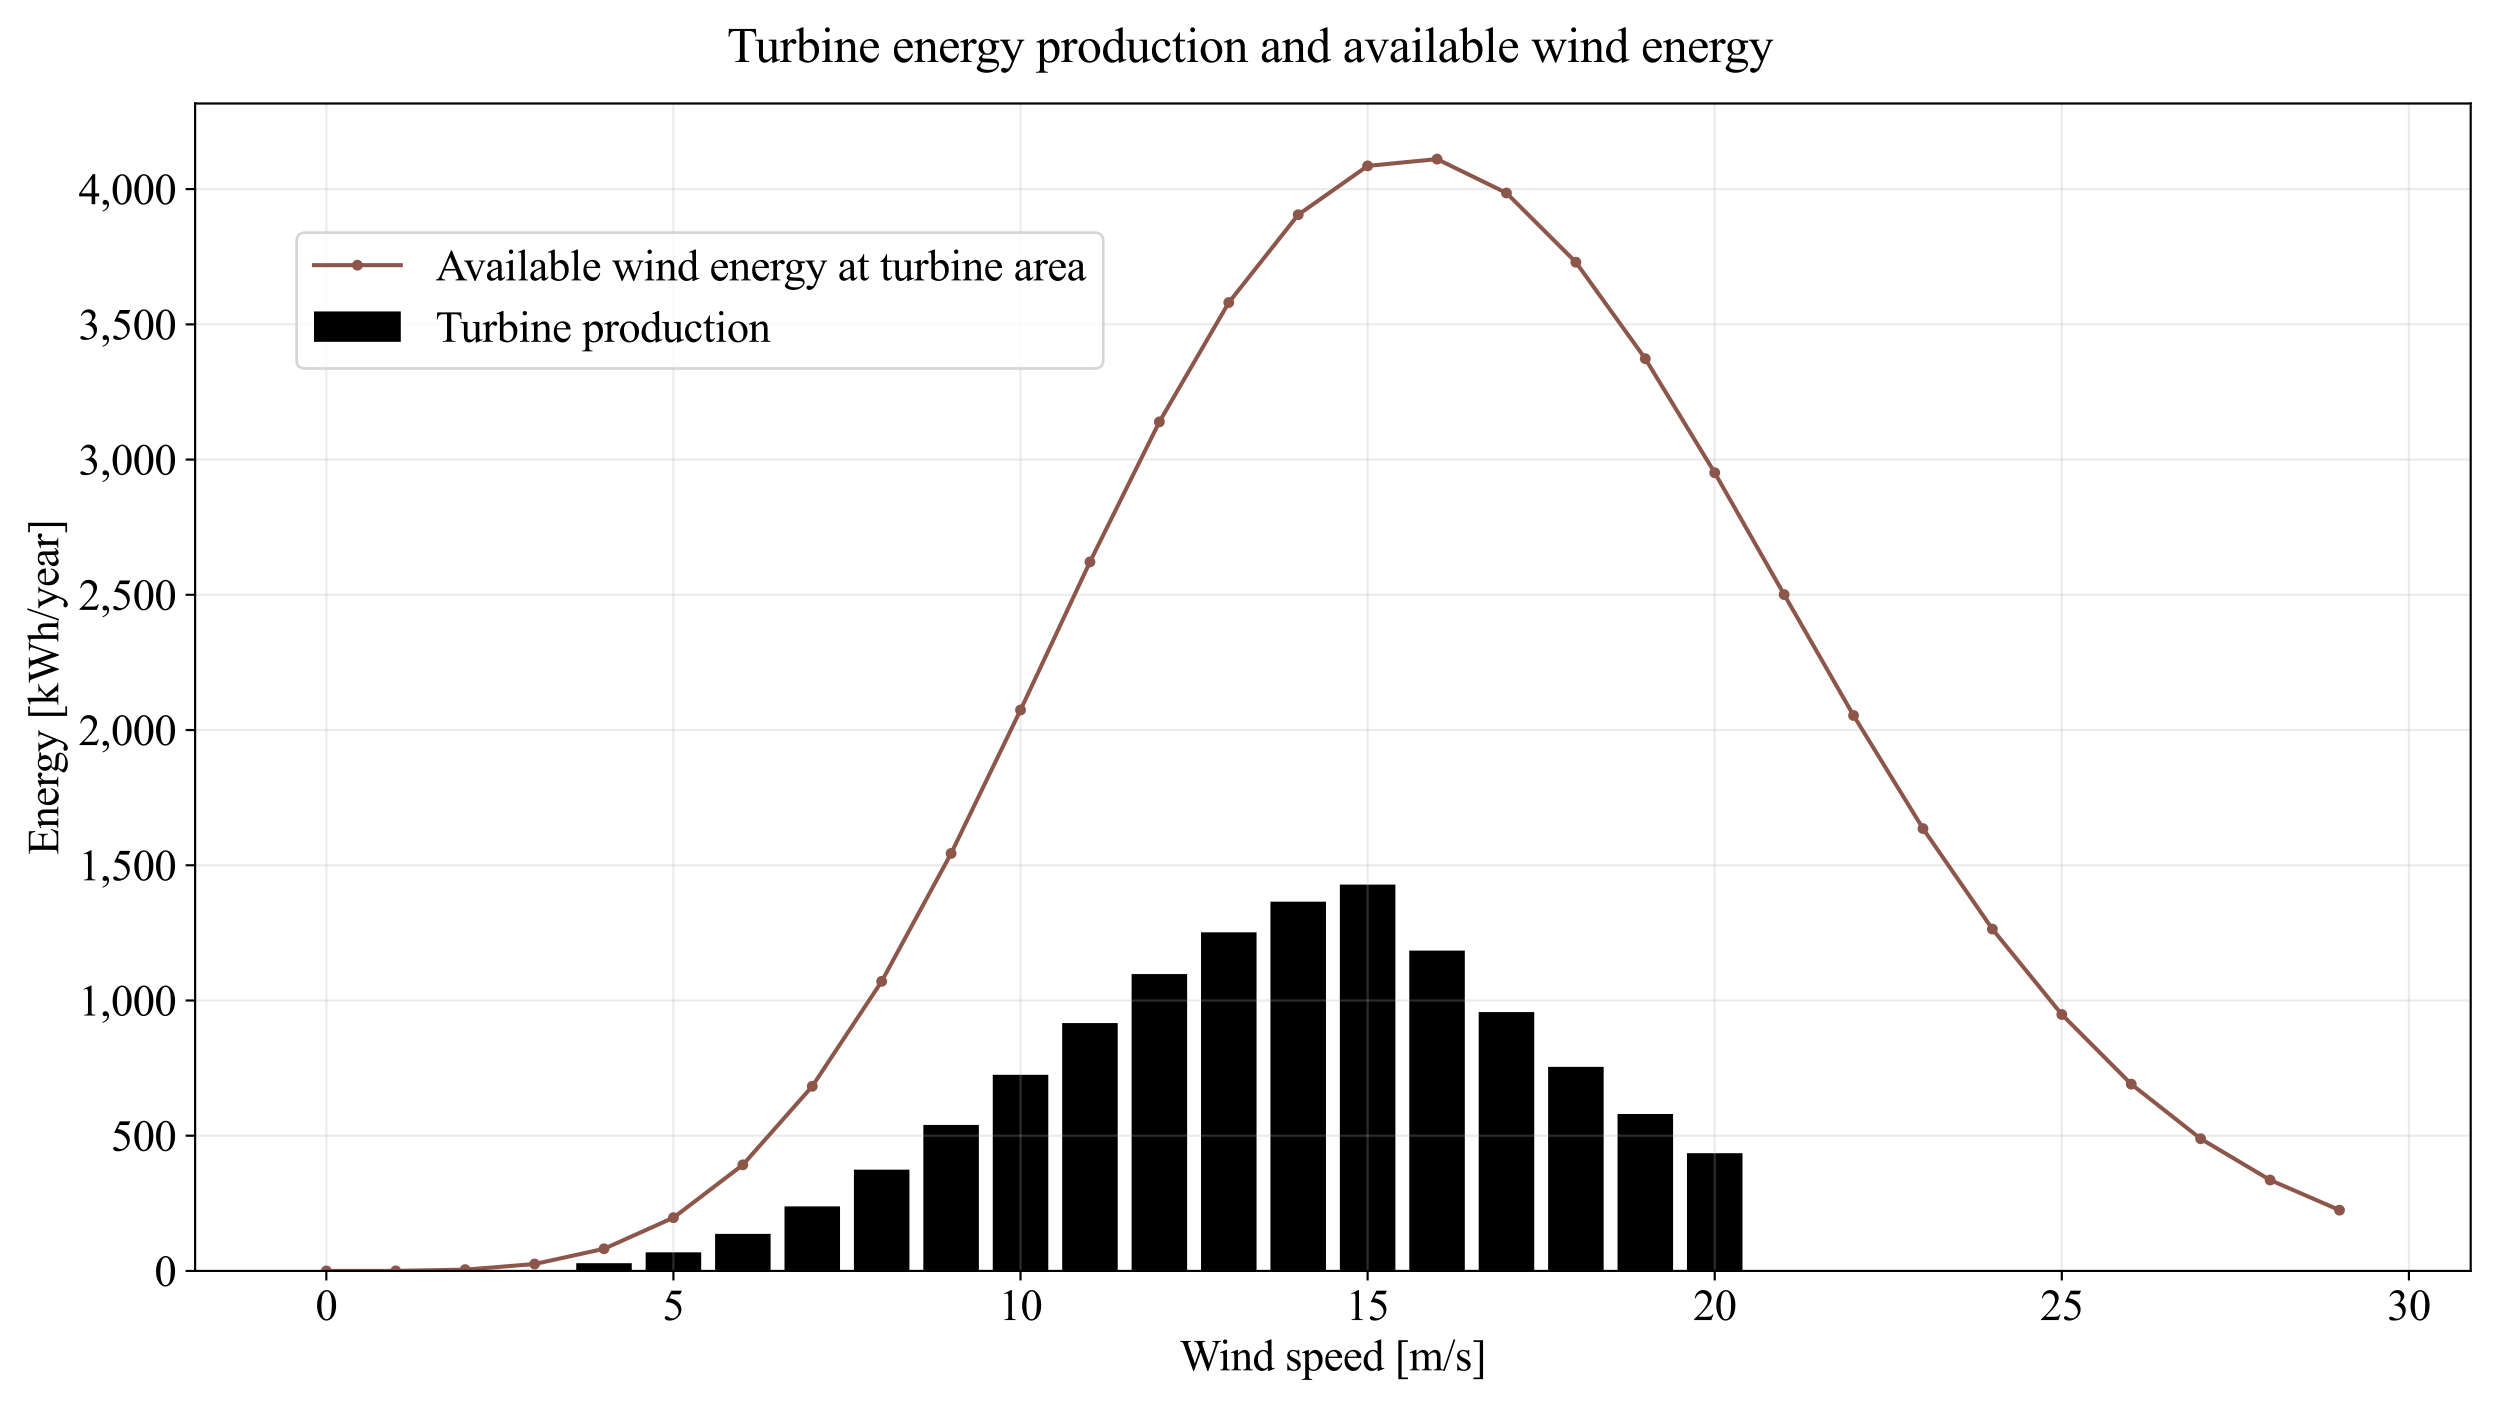 <?xml version="1.0" encoding="utf-8" standalone="no"?>
<!DOCTYPE svg PUBLIC "-//W3C//DTD SVG 1.1//EN"
  "http://www.w3.org/Graphics/SVG/1.1/DTD/svg11.dtd">
<svg xmlns:xlink="http://www.w3.org/1999/xlink" width="921.6pt" height="518.4pt" viewBox="0 0 921.6 518.4" xmlns="http://www.w3.org/2000/svg" version="1.1">
 <defs>
  <style type="text/css">*{stroke-linejoin: round; stroke-linecap: butt}</style>
 </defs>
 <g id="figure_1">
  <g id="patch_1">
   <path d="M 0 518.4 
L 921.6 518.4 
L 921.6 0 
L 0 0 
z
" style="fill: #ffffff"/>
  </g>
  <g id="axes_1">
   <g id="patch_2">
    <path d="M 71.93 468.52 
L 910.8 468.52 
L 910.8 38.16 
L 71.93 38.16 
z
" style="fill: #ffffff"/>
   </g>
   <g id="patch_3">
    <path d="M 110.06 468.52 
L 130.533 468.52 
L 130.533 468.52 
L 110.06 468.52 
z
" clip-path="url(#p9e2f361362)"/>
   </g>
   <g id="patch_4">
    <path d="M 135.651 468.52 
L 156.124 468.52 
L 156.124 468.52 
L 135.651 468.52 
z
" clip-path="url(#p9e2f361362)"/>
   </g>
   <g id="patch_5">
    <path d="M 161.242 468.52 
L 181.715 468.52 
L 181.715 468.52 
L 161.242 468.52 
z
" clip-path="url(#p9e2f361362)"/>
   </g>
   <g id="patch_6">
    <path d="M 186.833 468.52 
L 207.306 468.52 
L 207.306 468.52 
L 186.833 468.52 
z
" clip-path="url(#p9e2f361362)"/>
   </g>
   <g id="patch_7">
    <path d="M 212.424 468.52 
L 232.897 468.52 
L 232.897 465.664 
L 212.424 465.664 
z
" clip-path="url(#p9e2f361362)"/>
   </g>
   <g id="patch_8">
    <path d="M 238.015 468.52 
L 258.488 468.52 
L 258.488 461.655 
L 238.015 461.655 
z
" clip-path="url(#p9e2f361362)"/>
   </g>
   <g id="patch_9">
    <path d="M 263.606 468.52 
L 284.079 468.52 
L 284.079 454.843 
L 263.606 454.843 
z
" clip-path="url(#p9e2f361362)"/>
   </g>
   <g id="patch_10">
    <path d="M 289.197 468.52 
L 309.67 468.52 
L 309.67 444.719 
L 289.197 444.719 
z
" clip-path="url(#p9e2f361362)"/>
   </g>
   <g id="patch_11">
    <path d="M 314.788 468.52 
L 335.26 468.52 
L 335.26 431.194 
L 314.788 431.194 
z
" clip-path="url(#p9e2f361362)"/>
   </g>
   <g id="patch_12">
    <path d="M 340.379 468.52 
L 360.851 468.52 
L 360.851 414.707 
L 340.379 414.707 
z
" clip-path="url(#p9e2f361362)"/>
   </g>
   <g id="patch_13">
    <path d="M 365.97 468.52 
L 386.442 468.52 
L 386.442 396.223 
L 365.97 396.223 
z
" clip-path="url(#p9e2f361362)"/>
   </g>
   <g id="patch_14">
    <path d="M 391.56 468.52 
L 412.033 468.52 
L 412.033 377.137 
L 391.56 377.137 
z
" clip-path="url(#p9e2f361362)"/>
   </g>
   <g id="patch_15">
    <path d="M 417.151 468.52 
L 437.624 468.52 
L 437.624 359.085 
L 417.151 359.085 
z
" clip-path="url(#p9e2f361362)"/>
   </g>
   <g id="patch_16">
    <path d="M 442.742 468.52 
L 463.215 468.52 
L 463.215 343.704 
L 442.742 343.704 
z
" clip-path="url(#p9e2f361362)"/>
   </g>
   <g id="patch_17">
    <path d="M 468.333 468.52 
L 488.806 468.52 
L 488.806 332.388 
L 468.333 332.388 
z
" clip-path="url(#p9e2f361362)"/>
   </g>
   <g id="patch_18">
    <path d="M 493.924 468.52 
L 514.397 468.52 
L 514.397 326.092 
L 493.924 326.092 
z
" clip-path="url(#p9e2f361362)"/>
   </g>
   <g id="patch_19">
    <path d="M 519.515 468.52 
L 539.988 468.52 
L 539.988 350.442 
L 519.515 350.442 
z
" clip-path="url(#p9e2f361362)"/>
   </g>
   <g id="patch_20">
    <path d="M 545.106 468.52 
L 565.579 468.52 
L 565.579 373.078 
L 545.106 373.078 
z
" clip-path="url(#p9e2f361362)"/>
   </g>
   <g id="patch_21">
    <path d="M 570.697 468.52 
L 591.17 468.52 
L 591.17 393.283 
L 570.697 393.283 
z
" clip-path="url(#p9e2f361362)"/>
   </g>
   <g id="patch_22">
    <path d="M 596.288 468.52 
L 616.76 468.52 
L 616.76 410.666 
L 596.288 410.666 
z
" clip-path="url(#p9e2f361362)"/>
   </g>
   <g id="patch_23">
    <path d="M 621.879 468.52 
L 642.351 468.52 
L 642.351 425.118 
L 621.879 425.118 
z
" clip-path="url(#p9e2f361362)"/>
   </g>
   <g id="patch_24">
    <path d="M 647.47 468.52 
L 667.942 468.52 
L 667.942 468.52 
L 647.47 468.52 
z
" clip-path="url(#p9e2f361362)"/>
   </g>
   <g id="patch_25">
    <path d="M 673.06 468.52 
L 693.533 468.52 
L 693.533 468.52 
L 673.06 468.52 
z
" clip-path="url(#p9e2f361362)"/>
   </g>
   <g id="patch_26">
    <path d="M 698.651 468.52 
L 719.124 468.52 
L 719.124 468.52 
L 698.651 468.52 
z
" clip-path="url(#p9e2f361362)"/>
   </g>
   <g id="patch_27">
    <path d="M 724.242 468.52 
L 744.715 468.52 
L 744.715 468.52 
L 724.242 468.52 
z
" clip-path="url(#p9e2f361362)"/>
   </g>
   <g id="patch_28">
    <path d="M 749.833 468.52 
L 770.306 468.52 
L 770.306 468.52 
L 749.833 468.52 
z
" clip-path="url(#p9e2f361362)"/>
   </g>
   <g id="patch_29">
    <path d="M 775.424 468.52 
L 795.897 468.52 
L 795.897 468.52 
L 775.424 468.52 
z
" clip-path="url(#p9e2f361362)"/>
   </g>
   <g id="patch_30">
    <path d="M 801.015 468.52 
L 821.488 468.52 
L 821.488 468.52 
L 801.015 468.52 
z
" clip-path="url(#p9e2f361362)"/>
   </g>
   <g id="patch_31">
    <path d="M 826.606 468.52 
L 847.079 468.52 
L 847.079 468.52 
L 826.606 468.52 
z
" clip-path="url(#p9e2f361362)"/>
   </g>
   <g id="patch_32">
    <path d="M 852.197 468.52 
L 872.67 468.52 
L 872.67 468.52 
L 852.197 468.52 
z
" clip-path="url(#p9e2f361362)"/>
   </g>
   <g id="matplotlib.axis_1">
    <g id="xtick_1">
     <g id="line2d_1">
      <path d="M 120.297 468.52 
L 120.297 38.16 
" clip-path="url(#p9e2f361362)" style="fill: none; stroke: #b0b0b0; stroke-opacity: 0.25; stroke-width: 0.8; stroke-linecap: square"/>
     </g>
     <g id="line2d_2">
      <defs>
       <path id="m4273953526" d="M 0 0 
L 0 3.5 
" style="stroke: #000000; stroke-width: 0.8"/>
      </defs>
      <g>
       <use xlink:href="#m4273953526" x="120.297" y="468.52" style="stroke: #000000; stroke-width: 0.8"/>
      </g>
     </g>
     <g id="text_1">
      <!-- 0 -->
      <g transform="translate(116.297 486.63) scale(0.16 -0.16)">
       <defs>
        <path id="TimesNewRomanPSMT-30" d="M 231 2094 
Q 231 2819 450 3342 
Q 669 3866 1031 4122 
Q 1313 4325 1613 4325 
Q 2100 4325 2488 3828 
Q 2972 3213 2972 2159 
Q 2972 1422 2759 906 
Q 2547 391 2217 158 
Q 1888 -75 1581 -75 
Q 975 -75 572 641 
Q 231 1244 231 2094 
z
M 844 2016 
Q 844 1141 1059 588 
Q 1238 122 1591 122 
Q 1759 122 1940 273 
Q 2122 425 2216 781 
Q 2359 1319 2359 2297 
Q 2359 3022 2209 3506 
Q 2097 3866 1919 4016 
Q 1791 4119 1609 4119 
Q 1397 4119 1231 3928 
Q 1006 3669 925 3112 
Q 844 2556 844 2016 
z
" transform="scale(0.016)"/>
       </defs>
       <use xlink:href="#TimesNewRomanPSMT-30"/>
      </g>
     </g>
    </g>
    <g id="xtick_2">
     <g id="line2d_3">
      <path d="M 248.251 468.52 
L 248.251 38.16 
" clip-path="url(#p9e2f361362)" style="fill: none; stroke: #b0b0b0; stroke-opacity: 0.25; stroke-width: 0.8; stroke-linecap: square"/>
     </g>
     <g id="line2d_4">
      <g>
       <use xlink:href="#m4273953526" x="248.251" y="468.52" style="stroke: #000000; stroke-width: 0.8"/>
      </g>
     </g>
     <g id="text_2">
      <!-- 5 -->
      <g transform="translate(244.251 486.63) scale(0.16 -0.16)">
       <defs>
        <path id="TimesNewRomanPSMT-35" d="M 2778 4238 
L 2534 3706 
L 1259 3706 
L 981 3138 
Q 1809 3016 2294 2522 
Q 2709 2097 2709 1522 
Q 2709 1188 2573 903 
Q 2438 619 2231 419 
Q 2025 219 1772 97 
Q 1413 -75 1034 -75 
Q 653 -75 479 54 
Q 306 184 306 341 
Q 306 428 378 495 
Q 450 563 559 563 
Q 641 563 702 538 
Q 763 513 909 409 
Q 1144 247 1384 247 
Q 1750 247 2026 523 
Q 2303 800 2303 1197 
Q 2303 1581 2056 1914 
Q 1809 2247 1375 2428 
Q 1034 2569 447 2591 
L 1259 4238 
L 2778 4238 
z
" transform="scale(0.016)"/>
       </defs>
       <use xlink:href="#TimesNewRomanPSMT-35"/>
      </g>
     </g>
    </g>
    <g id="xtick_3">
     <g id="line2d_5">
      <path d="M 376.206 468.52 
L 376.206 38.16 
" clip-path="url(#p9e2f361362)" style="fill: none; stroke: #b0b0b0; stroke-opacity: 0.25; stroke-width: 0.8; stroke-linecap: square"/>
     </g>
     <g id="line2d_6">
      <g>
       <use xlink:href="#m4273953526" x="376.206" y="468.52" style="stroke: #000000; stroke-width: 0.8"/>
      </g>
     </g>
     <g id="text_3">
      <!-- 10 -->
      <g transform="translate(368.206 486.63) scale(0.16 -0.16)">
       <defs>
        <path id="TimesNewRomanPSMT-31" d="M 750 3822 
L 1781 4325 
L 1884 4325 
L 1884 747 
Q 1884 391 1914 303 
Q 1944 216 2037 169 
Q 2131 122 2419 116 
L 2419 0 
L 825 0 
L 825 116 
Q 1125 122 1212 167 
Q 1300 213 1334 289 
Q 1369 366 1369 747 
L 1369 3034 
Q 1369 3497 1338 3628 
Q 1316 3728 1258 3775 
Q 1200 3822 1119 3822 
Q 1003 3822 797 3725 
L 750 3822 
z
" transform="scale(0.016)"/>
       </defs>
       <use xlink:href="#TimesNewRomanPSMT-31"/>
       <use xlink:href="#TimesNewRomanPSMT-30" transform="translate(50 0)"/>
      </g>
     </g>
    </g>
    <g id="xtick_4">
     <g id="line2d_7">
      <path d="M 504.16 468.52 
L 504.16 38.16 
" clip-path="url(#p9e2f361362)" style="fill: none; stroke: #b0b0b0; stroke-opacity: 0.25; stroke-width: 0.8; stroke-linecap: square"/>
     </g>
     <g id="line2d_8">
      <g>
       <use xlink:href="#m4273953526" x="504.16" y="468.52" style="stroke: #000000; stroke-width: 0.8"/>
      </g>
     </g>
     <g id="text_4">
      <!-- 15 -->
      <g transform="translate(496.16 486.63) scale(0.16 -0.16)">
       <use xlink:href="#TimesNewRomanPSMT-31"/>
       <use xlink:href="#TimesNewRomanPSMT-35" transform="translate(50 0)"/>
      </g>
     </g>
    </g>
    <g id="xtick_5">
     <g id="line2d_9">
      <path d="M 632.115 468.52 
L 632.115 38.16 
" clip-path="url(#p9e2f361362)" style="fill: none; stroke: #b0b0b0; stroke-opacity: 0.25; stroke-width: 0.8; stroke-linecap: square"/>
     </g>
     <g id="line2d_10">
      <g>
       <use xlink:href="#m4273953526" x="632.115" y="468.52" style="stroke: #000000; stroke-width: 0.8"/>
      </g>
     </g>
     <g id="text_5">
      <!-- 20 -->
      <g transform="translate(624.115 486.63) scale(0.16 -0.16)">
       <defs>
        <path id="TimesNewRomanPSMT-32" d="M 2934 816 
L 2638 0 
L 138 0 
L 138 116 
Q 1241 1122 1691 1759 
Q 2141 2397 2141 2925 
Q 2141 3328 1894 3587 
Q 1647 3847 1303 3847 
Q 991 3847 742 3664 
Q 494 3481 375 3128 
L 259 3128 
Q 338 3706 661 4015 
Q 984 4325 1469 4325 
Q 1984 4325 2329 3994 
Q 2675 3663 2675 3213 
Q 2675 2891 2525 2569 
Q 2294 2063 1775 1497 
Q 997 647 803 472 
L 1909 472 
Q 2247 472 2383 497 
Q 2519 522 2628 598 
Q 2738 675 2819 816 
L 2934 816 
z
" transform="scale(0.016)"/>
       </defs>
       <use xlink:href="#TimesNewRomanPSMT-32"/>
       <use xlink:href="#TimesNewRomanPSMT-30" transform="translate(50 0)"/>
      </g>
     </g>
    </g>
    <g id="xtick_6">
     <g id="line2d_11">
      <path d="M 760.07 468.52 
L 760.07 38.16 
" clip-path="url(#p9e2f361362)" style="fill: none; stroke: #b0b0b0; stroke-opacity: 0.25; stroke-width: 0.8; stroke-linecap: square"/>
     </g>
     <g id="line2d_12">
      <g>
       <use xlink:href="#m4273953526" x="760.07" y="468.52" style="stroke: #000000; stroke-width: 0.8"/>
      </g>
     </g>
     <g id="text_6">
      <!-- 25 -->
      <g transform="translate(752.07 486.63) scale(0.16 -0.16)">
       <use xlink:href="#TimesNewRomanPSMT-32"/>
       <use xlink:href="#TimesNewRomanPSMT-35" transform="translate(50 0)"/>
      </g>
     </g>
    </g>
    <g id="xtick_7">
     <g id="line2d_13">
      <path d="M 888.024 468.52 
L 888.024 38.16 
" clip-path="url(#p9e2f361362)" style="fill: none; stroke: #b0b0b0; stroke-opacity: 0.25; stroke-width: 0.8; stroke-linecap: square"/>
     </g>
     <g id="line2d_14">
      <g>
       <use xlink:href="#m4273953526" x="888.024" y="468.52" style="stroke: #000000; stroke-width: 0.8"/>
      </g>
     </g>
     <g id="text_7">
      <!-- 30 -->
      <g transform="translate(880.024 486.63) scale(0.16 -0.16)">
       <defs>
        <path id="TimesNewRomanPSMT-33" d="M 325 3431 
Q 506 3859 782 4092 
Q 1059 4325 1472 4325 
Q 1981 4325 2253 3994 
Q 2459 3747 2459 3466 
Q 2459 3003 1878 2509 
Q 2269 2356 2469 2072 
Q 2669 1788 2669 1403 
Q 2669 853 2319 450 
Q 1863 -75 997 -75 
Q 569 -75 414 31 
Q 259 138 259 259 
Q 259 350 332 419 
Q 406 488 509 488 
Q 588 488 669 463 
Q 722 447 909 348 
Q 1097 250 1169 231 
Q 1284 197 1416 197 
Q 1734 197 1970 444 
Q 2206 691 2206 1028 
Q 2206 1275 2097 1509 
Q 2016 1684 1919 1775 
Q 1784 1900 1550 2001 
Q 1316 2103 1072 2103 
L 972 2103 
L 972 2197 
Q 1219 2228 1467 2375 
Q 1716 2522 1828 2728 
Q 1941 2934 1941 3181 
Q 1941 3503 1739 3701 
Q 1538 3900 1238 3900 
Q 753 3900 428 3381 
L 325 3431 
z
" transform="scale(0.016)"/>
       </defs>
       <use xlink:href="#TimesNewRomanPSMT-33"/>
       <use xlink:href="#TimesNewRomanPSMT-30" transform="translate(50 0)"/>
      </g>
     </g>
    </g>
    <g id="text_8">
     <!-- Wind speed [m/s] -->
     <g transform="translate(434.809 505.163) scale(0.16 -0.16)">
      <defs>
       <path id="TimesNewRomanPSMT-57" d="M 5991 4238 
L 5991 4122 
Q 5825 4122 5722 4062 
Q 5619 4003 5525 3841 
Q 5463 3731 5328 3319 
L 4147 -97 
L 4022 -97 
L 3056 2613 
L 2097 -97 
L 1984 -97 
L 725 3422 
Q 584 3816 547 3888 
Q 484 4006 376 4064 
Q 269 4122 84 4122 
L 84 4238 
L 1653 4238 
L 1653 4122 
L 1578 4122 
Q 1413 4122 1325 4047 
Q 1238 3972 1238 3866 
Q 1238 3756 1375 3363 
L 2209 984 
L 2913 3006 
L 2788 3363 
L 2688 3647 
Q 2622 3803 2541 3922 
Q 2500 3981 2441 4022 
Q 2363 4078 2284 4103 
Q 2225 4122 2097 4122 
L 2097 4238 
L 3747 4238 
L 3747 4122 
L 3634 4122 
Q 3459 4122 3378 4047 
Q 3297 3972 3297 3844 
Q 3297 3684 3438 3288 
L 4250 984 
L 5056 3319 
Q 5194 3706 5194 3856 
Q 5194 3928 5148 3990 
Q 5103 4053 5034 4078 
Q 4916 4122 4725 4122 
L 4725 4238 
L 5991 4238 
z
" transform="scale(0.016)"/>
       <path id="TimesNewRomanPSMT-69" d="M 928 4444 
Q 1059 4444 1151 4351 
Q 1244 4259 1244 4128 
Q 1244 3997 1151 3903 
Q 1059 3809 928 3809 
Q 797 3809 703 3903 
Q 609 3997 609 4128 
Q 609 4259 701 4351 
Q 794 4444 928 4444 
z
M 1188 2947 
L 1188 647 
Q 1188 378 1227 289 
Q 1266 200 1342 156 
Q 1419 113 1622 113 
L 1622 0 
L 231 0 
L 231 113 
Q 441 113 512 153 
Q 584 194 626 287 
Q 669 381 669 647 
L 669 1750 
Q 669 2216 641 2353 
Q 619 2453 572 2492 
Q 525 2531 444 2531 
Q 356 2531 231 2484 
L 188 2597 
L 1050 2947 
L 1188 2947 
z
" transform="scale(0.016)"/>
       <path id="TimesNewRomanPSMT-6e" d="M 1034 2341 
Q 1538 2947 1994 2947 
Q 2228 2947 2397 2830 
Q 2566 2713 2666 2444 
Q 2734 2256 2734 1869 
L 2734 647 
Q 2734 375 2778 278 
Q 2813 200 2889 156 
Q 2966 113 3172 113 
L 3172 0 
L 1756 0 
L 1756 113 
L 1816 113 
Q 2016 113 2095 173 
Q 2175 234 2206 353 
Q 2219 400 2219 647 
L 2219 1819 
Q 2219 2209 2117 2386 
Q 2016 2563 1775 2563 
Q 1403 2563 1034 2156 
L 1034 647 
Q 1034 356 1069 288 
Q 1113 197 1189 155 
Q 1266 113 1500 113 
L 1500 0 
L 84 0 
L 84 113 
L 147 113 
Q 366 113 442 223 
Q 519 334 519 647 
L 519 1709 
Q 519 2225 495 2337 
Q 472 2450 423 2490 
Q 375 2531 294 2531 
Q 206 2531 84 2484 
L 38 2597 
L 900 2947 
L 1034 2947 
L 1034 2341 
z
" transform="scale(0.016)"/>
       <path id="TimesNewRomanPSMT-64" d="M 2222 322 
Q 2013 103 1813 7 
Q 1613 -88 1381 -88 
Q 913 -88 563 304 
Q 213 697 213 1313 
Q 213 1928 600 2439 
Q 988 2950 1597 2950 
Q 1975 2950 2222 2709 
L 2222 3238 
Q 2222 3728 2198 3840 
Q 2175 3953 2125 3993 
Q 2075 4034 2000 4034 
Q 1919 4034 1784 3984 
L 1744 4094 
L 2597 4444 
L 2738 4444 
L 2738 1134 
Q 2738 631 2761 520 
Q 2784 409 2836 365 
Q 2888 322 2956 322 
Q 3041 322 3181 375 
L 3216 266 
L 2366 -88 
L 2222 -88 
L 2222 322 
z
M 2222 541 
L 2222 2016 
Q 2203 2228 2109 2403 
Q 2016 2578 1861 2667 
Q 1706 2756 1559 2756 
Q 1284 2756 1069 2509 
Q 784 2184 784 1559 
Q 784 928 1059 592 
Q 1334 256 1672 256 
Q 1956 256 2222 541 
z
" transform="scale(0.016)"/>
       <path id="TimesNewRomanPSMT-20" transform="scale(0.016)"/>
       <path id="TimesNewRomanPSMT-73" d="M 2050 2947 
L 2050 1972 
L 1947 1972 
Q 1828 2431 1642 2597 
Q 1456 2763 1169 2763 
Q 950 2763 815 2647 
Q 681 2531 681 2391 
Q 681 2216 781 2091 
Q 878 1963 1175 1819 
L 1631 1597 
Q 2266 1288 2266 781 
Q 2266 391 1970 151 
Q 1675 -88 1309 -88 
Q 1047 -88 709 6 
Q 606 38 541 38 
Q 469 38 428 -44 
L 325 -44 
L 325 978 
L 428 978 
Q 516 541 762 319 
Q 1009 97 1316 97 
Q 1531 97 1667 223 
Q 1803 350 1803 528 
Q 1803 744 1651 891 
Q 1500 1038 1047 1263 
Q 594 1488 453 1669 
Q 313 1847 313 2119 
Q 313 2472 555 2709 
Q 797 2947 1181 2947 
Q 1350 2947 1591 2875 
Q 1750 2828 1803 2828 
Q 1853 2828 1881 2850 
Q 1909 2872 1947 2947 
L 2050 2947 
z
" transform="scale(0.016)"/>
       <path id="TimesNewRomanPSMT-70" d="M -6 2578 
L 875 2934 
L 994 2934 
L 994 2266 
Q 1216 2644 1439 2795 
Q 1663 2947 1909 2947 
Q 2341 2947 2628 2609 
Q 2981 2197 2981 1534 
Q 2981 794 2556 309 
Q 2206 -88 1675 -88 
Q 1444 -88 1275 -22 
Q 1150 25 994 166 
L 994 -706 
Q 994 -1000 1030 -1079 
Q 1066 -1159 1155 -1206 
Q 1244 -1253 1478 -1253 
L 1478 -1369 
L -22 -1369 
L -22 -1253 
L 56 -1253 
Q 228 -1256 350 -1188 
Q 409 -1153 442 -1076 
Q 475 -1000 475 -688 
L 475 2019 
Q 475 2297 450 2372 
Q 425 2447 370 2484 
Q 316 2522 222 2522 
Q 147 2522 31 2478 
L -6 2578 
z
M 994 2081 
L 994 1013 
Q 994 666 1022 556 
Q 1066 375 1236 237 
Q 1406 100 1666 100 
Q 1978 100 2172 344 
Q 2425 663 2425 1241 
Q 2425 1897 2138 2250 
Q 1938 2494 1663 2494 
Q 1513 2494 1366 2419 
Q 1253 2363 994 2081 
z
" transform="scale(0.016)"/>
       <path id="TimesNewRomanPSMT-65" d="M 681 1784 
Q 678 1147 991 784 
Q 1303 422 1725 422 
Q 2006 422 2214 576 
Q 2422 731 2563 1106 
L 2659 1044 
Q 2594 616 2278 264 
Q 1963 -88 1488 -88 
Q 972 -88 605 314 
Q 238 716 238 1394 
Q 238 2128 614 2539 
Q 991 2950 1559 2950 
Q 2041 2950 2350 2633 
Q 2659 2316 2659 1784 
L 681 1784 
z
M 681 1966 
L 2006 1966 
Q 1991 2241 1941 2353 
Q 1863 2528 1708 2628 
Q 1553 2728 1384 2728 
Q 1125 2728 920 2526 
Q 716 2325 681 1966 
z
" transform="scale(0.016)"/>
       <path id="TimesNewRomanPSMT-5b" d="M 1900 -1269 
L 525 -1269 
L 525 4334 
L 1900 4334 
L 1900 4088 
L 994 4088 
L 994 -1025 
L 1900 -1025 
L 1900 -1269 
z
" transform="scale(0.016)"/>
       <path id="TimesNewRomanPSMT-6d" d="M 1050 2338 
Q 1363 2650 1419 2697 
Q 1559 2816 1721 2881 
Q 1884 2947 2044 2947 
Q 2313 2947 2506 2790 
Q 2700 2634 2766 2338 
Q 3088 2713 3309 2830 
Q 3531 2947 3766 2947 
Q 3994 2947 4170 2830 
Q 4347 2713 4450 2447 
Q 4519 2266 4519 1878 
L 4519 647 
Q 4519 378 4559 278 
Q 4591 209 4675 161 
Q 4759 113 4950 113 
L 4950 0 
L 3538 0 
L 3538 113 
L 3597 113 
Q 3781 113 3884 184 
Q 3956 234 3988 344 
Q 4000 397 4000 647 
L 4000 1878 
Q 4000 2228 3916 2372 
Q 3794 2572 3525 2572 
Q 3359 2572 3192 2489 
Q 3025 2406 2788 2181 
L 2781 2147 
L 2788 2013 
L 2788 647 
Q 2788 353 2820 281 
Q 2853 209 2943 161 
Q 3034 113 3253 113 
L 3253 0 
L 1806 0 
L 1806 113 
Q 2044 113 2133 169 
Q 2222 225 2256 338 
Q 2272 391 2272 647 
L 2272 1878 
Q 2272 2228 2169 2381 
Q 2031 2581 1784 2581 
Q 1616 2581 1450 2491 
Q 1191 2353 1050 2181 
L 1050 647 
Q 1050 366 1089 281 
Q 1128 197 1204 155 
Q 1281 113 1516 113 
L 1516 0 
L 100 0 
L 100 113 
Q 297 113 375 155 
Q 453 197 493 289 
Q 534 381 534 647 
L 534 1741 
Q 534 2213 506 2350 
Q 484 2453 437 2492 
Q 391 2531 309 2531 
Q 222 2531 100 2484 
L 53 2597 
L 916 2947 
L 1050 2947 
L 1050 2338 
z
" transform="scale(0.016)"/>
       <path id="TimesNewRomanPSMT-2f" d="M 1794 4444 
L 259 -88 
L 9 -88 
L 1544 4444 
L 1794 4444 
z
" transform="scale(0.016)"/>
       <path id="TimesNewRomanPSMT-5d" d="M 234 4334 
L 1609 4334 
L 1609 -1272 
L 234 -1272 
L 234 -1025 
L 1141 -1025 
L 1141 4088 
L 234 4088 
L 234 4334 
z
" transform="scale(0.016)"/>
      </defs>
      <use xlink:href="#TimesNewRomanPSMT-57"/>
      <use xlink:href="#TimesNewRomanPSMT-69" transform="translate(90.385 0)"/>
      <use xlink:href="#TimesNewRomanPSMT-6e" transform="translate(118.168 0)"/>
      <use xlink:href="#TimesNewRomanPSMT-64" transform="translate(168.168 0)"/>
      <use xlink:href="#TimesNewRomanPSMT-20" transform="translate(218.168 0)"/>
      <use xlink:href="#TimesNewRomanPSMT-73" transform="translate(243.168 0)"/>
      <use xlink:href="#TimesNewRomanPSMT-70" transform="translate(282.084 0)"/>
      <use xlink:href="#TimesNewRomanPSMT-65" transform="translate(332.084 0)"/>
      <use xlink:href="#TimesNewRomanPSMT-65" transform="translate(376.469 0)"/>
      <use xlink:href="#TimesNewRomanPSMT-64" transform="translate(420.854 0)"/>
      <use xlink:href="#TimesNewRomanPSMT-20" transform="translate(470.854 0)"/>
      <use xlink:href="#TimesNewRomanPSMT-5b" transform="translate(495.854 0)"/>
      <use xlink:href="#TimesNewRomanPSMT-6d" transform="translate(529.154 0)"/>
      <use xlink:href="#TimesNewRomanPSMT-2f" transform="translate(606.938 0)"/>
      <use xlink:href="#TimesNewRomanPSMT-73" transform="translate(634.721 0)"/>
      <use xlink:href="#TimesNewRomanPSMT-5d" transform="translate(673.637 0)"/>
     </g>
    </g>
   </g>
   <g id="matplotlib.axis_2">
    <g id="ytick_1">
     <g id="line2d_15">
      <path d="M 71.93 468.52 
L 910.8 468.52 
" clip-path="url(#p9e2f361362)" style="fill: none; stroke: #b0b0b0; stroke-opacity: 0.25; stroke-width: 0.8; stroke-linecap: square"/>
     </g>
     <g id="line2d_16">
      <defs>
       <path id="m04d1d1f129" d="M 0 0 
L -3.5 0 
" style="stroke: #000000; stroke-width: 0.8"/>
      </defs>
      <g>
       <use xlink:href="#m04d1d1f129" x="71.93" y="468.52" style="stroke: #000000; stroke-width: 0.8"/>
      </g>
     </g>
     <g id="text_9">
      <!-- 0 -->
      <g transform="translate(56.93 474.075) scale(0.16 -0.16)">
       <use xlink:href="#TimesNewRomanPSMT-30"/>
      </g>
     </g>
    </g>
    <g id="ytick_2">
     <g id="line2d_17">
      <path d="M 71.93 418.67 
L 910.8 418.67 
" clip-path="url(#p9e2f361362)" style="fill: none; stroke: #b0b0b0; stroke-opacity: 0.25; stroke-width: 0.8; stroke-linecap: square"/>
     </g>
     <g id="line2d_18">
      <g>
       <use xlink:href="#m04d1d1f129" x="71.93" y="418.67" style="stroke: #000000; stroke-width: 0.8"/>
      </g>
     </g>
     <g id="text_10">
      <!-- 500 -->
      <g transform="translate(40.93 424.225) scale(0.16 -0.16)">
       <use xlink:href="#TimesNewRomanPSMT-35"/>
       <use xlink:href="#TimesNewRomanPSMT-30" transform="translate(50 0)"/>
       <use xlink:href="#TimesNewRomanPSMT-30" transform="translate(100 0)"/>
      </g>
     </g>
    </g>
    <g id="ytick_3">
     <g id="line2d_19">
      <path d="M 71.93 368.819 
L 910.8 368.819 
" clip-path="url(#p9e2f361362)" style="fill: none; stroke: #b0b0b0; stroke-opacity: 0.25; stroke-width: 0.8; stroke-linecap: square"/>
     </g>
     <g id="line2d_20">
      <g>
       <use xlink:href="#m04d1d1f129" x="71.93" y="368.819" style="stroke: #000000; stroke-width: 0.8"/>
      </g>
     </g>
     <g id="text_11">
      <!-- 1,000 -->
      <g transform="translate(28.93 374.374) scale(0.16 -0.16)">
       <defs>
        <path id="TimesNewRomanPSMT-2c" d="M 344 -1066 
L 344 -928 
Q 666 -822 842 -598 
Q 1019 -375 1019 -125 
Q 1019 -66 991 -25 
Q 969 3 947 3 
Q 913 3 797 -59 
Q 741 -88 678 -88 
Q 525 -88 434 3 
Q 344 94 344 253 
Q 344 406 461 515 
Q 578 625 747 625 
Q 953 625 1114 445 
Q 1275 266 1275 -31 
Q 1275 -353 1051 -629 
Q 828 -906 344 -1066 
z
" transform="scale(0.016)"/>
       </defs>
       <use xlink:href="#TimesNewRomanPSMT-31"/>
       <use xlink:href="#TimesNewRomanPSMT-2c" transform="translate(50 0)"/>
       <use xlink:href="#TimesNewRomanPSMT-30" transform="translate(75 0)"/>
       <use xlink:href="#TimesNewRomanPSMT-30" transform="translate(125 0)"/>
       <use xlink:href="#TimesNewRomanPSMT-30" transform="translate(175 0)"/>
      </g>
     </g>
    </g>
    <g id="ytick_4">
     <g id="line2d_21">
      <path d="M 71.93 318.969 
L 910.8 318.969 
" clip-path="url(#p9e2f361362)" style="fill: none; stroke: #b0b0b0; stroke-opacity: 0.25; stroke-width: 0.8; stroke-linecap: square"/>
     </g>
     <g id="line2d_22">
      <g>
       <use xlink:href="#m04d1d1f129" x="71.93" y="318.969" style="stroke: #000000; stroke-width: 0.8"/>
      </g>
     </g>
     <g id="text_12">
      <!-- 1,500 -->
      <g transform="translate(28.93 324.524) scale(0.16 -0.16)">
       <use xlink:href="#TimesNewRomanPSMT-31"/>
       <use xlink:href="#TimesNewRomanPSMT-2c" transform="translate(50 0)"/>
       <use xlink:href="#TimesNewRomanPSMT-35" transform="translate(75 0)"/>
       <use xlink:href="#TimesNewRomanPSMT-30" transform="translate(125 0)"/>
       <use xlink:href="#TimesNewRomanPSMT-30" transform="translate(175 0)"/>
      </g>
     </g>
    </g>
    <g id="ytick_5">
     <g id="line2d_23">
      <path d="M 71.93 269.118 
L 910.8 269.118 
" clip-path="url(#p9e2f361362)" style="fill: none; stroke: #b0b0b0; stroke-opacity: 0.25; stroke-width: 0.8; stroke-linecap: square"/>
     </g>
     <g id="line2d_24">
      <g>
       <use xlink:href="#m04d1d1f129" x="71.93" y="269.118" style="stroke: #000000; stroke-width: 0.8"/>
      </g>
     </g>
     <g id="text_13">
      <!-- 2,000 -->
      <g transform="translate(28.93 274.673) scale(0.16 -0.16)">
       <use xlink:href="#TimesNewRomanPSMT-32"/>
       <use xlink:href="#TimesNewRomanPSMT-2c" transform="translate(50 0)"/>
       <use xlink:href="#TimesNewRomanPSMT-30" transform="translate(75 0)"/>
       <use xlink:href="#TimesNewRomanPSMT-30" transform="translate(125 0)"/>
       <use xlink:href="#TimesNewRomanPSMT-30" transform="translate(175 0)"/>
      </g>
     </g>
    </g>
    <g id="ytick_6">
     <g id="line2d_25">
      <path d="M 71.93 219.268 
L 910.8 219.268 
" clip-path="url(#p9e2f361362)" style="fill: none; stroke: #b0b0b0; stroke-opacity: 0.25; stroke-width: 0.8; stroke-linecap: square"/>
     </g>
     <g id="line2d_26">
      <g>
       <use xlink:href="#m04d1d1f129" x="71.93" y="219.268" style="stroke: #000000; stroke-width: 0.8"/>
      </g>
     </g>
     <g id="text_14">
      <!-- 2,500 -->
      <g transform="translate(28.93 224.823) scale(0.16 -0.16)">
       <use xlink:href="#TimesNewRomanPSMT-32"/>
       <use xlink:href="#TimesNewRomanPSMT-2c" transform="translate(50 0)"/>
       <use xlink:href="#TimesNewRomanPSMT-35" transform="translate(75 0)"/>
       <use xlink:href="#TimesNewRomanPSMT-30" transform="translate(125 0)"/>
       <use xlink:href="#TimesNewRomanPSMT-30" transform="translate(175 0)"/>
      </g>
     </g>
    </g>
    <g id="ytick_7">
     <g id="line2d_27">
      <path d="M 71.93 169.417 
L 910.8 169.417 
" clip-path="url(#p9e2f361362)" style="fill: none; stroke: #b0b0b0; stroke-opacity: 0.25; stroke-width: 0.8; stroke-linecap: square"/>
     </g>
     <g id="line2d_28">
      <g>
       <use xlink:href="#m04d1d1f129" x="71.93" y="169.417" style="stroke: #000000; stroke-width: 0.8"/>
      </g>
     </g>
     <g id="text_15">
      <!-- 3,000 -->
      <g transform="translate(28.93 174.972) scale(0.16 -0.16)">
       <use xlink:href="#TimesNewRomanPSMT-33"/>
       <use xlink:href="#TimesNewRomanPSMT-2c" transform="translate(50 0)"/>
       <use xlink:href="#TimesNewRomanPSMT-30" transform="translate(75 0)"/>
       <use xlink:href="#TimesNewRomanPSMT-30" transform="translate(125 0)"/>
       <use xlink:href="#TimesNewRomanPSMT-30" transform="translate(175 0)"/>
      </g>
     </g>
    </g>
    <g id="ytick_8">
     <g id="line2d_29">
      <path d="M 71.93 119.567 
L 910.8 119.567 
" clip-path="url(#p9e2f361362)" style="fill: none; stroke: #b0b0b0; stroke-opacity: 0.25; stroke-width: 0.8; stroke-linecap: square"/>
     </g>
     <g id="line2d_30">
      <g>
       <use xlink:href="#m04d1d1f129" x="71.93" y="119.567" style="stroke: #000000; stroke-width: 0.8"/>
      </g>
     </g>
     <g id="text_16">
      <!-- 3,500 -->
      <g transform="translate(28.93 125.122) scale(0.16 -0.16)">
       <use xlink:href="#TimesNewRomanPSMT-33"/>
       <use xlink:href="#TimesNewRomanPSMT-2c" transform="translate(50 0)"/>
       <use xlink:href="#TimesNewRomanPSMT-35" transform="translate(75 0)"/>
       <use xlink:href="#TimesNewRomanPSMT-30" transform="translate(125 0)"/>
       <use xlink:href="#TimesNewRomanPSMT-30" transform="translate(175 0)"/>
      </g>
     </g>
    </g>
    <g id="ytick_9">
     <g id="line2d_31">
      <path d="M 71.93 69.716 
L 910.8 69.716 
" clip-path="url(#p9e2f361362)" style="fill: none; stroke: #b0b0b0; stroke-opacity: 0.25; stroke-width: 0.8; stroke-linecap: square"/>
     </g>
     <g id="line2d_32">
      <g>
       <use xlink:href="#m04d1d1f129" x="71.93" y="69.716" style="stroke: #000000; stroke-width: 0.8"/>
      </g>
     </g>
     <g id="text_17">
      <!-- 4,000 -->
      <g transform="translate(28.93 75.271) scale(0.16 -0.16)">
       <defs>
        <path id="TimesNewRomanPSMT-34" d="M 2978 1563 
L 2978 1119 
L 2409 1119 
L 2409 0 
L 1894 0 
L 1894 1119 
L 100 1119 
L 100 1519 
L 2066 4325 
L 2409 4325 
L 2409 1563 
L 2978 1563 
z
M 1894 1563 
L 1894 3666 
L 406 1563 
L 1894 1563 
z
" transform="scale(0.016)"/>
       </defs>
       <use xlink:href="#TimesNewRomanPSMT-34"/>
       <use xlink:href="#TimesNewRomanPSMT-2c" transform="translate(50 0)"/>
       <use xlink:href="#TimesNewRomanPSMT-30" transform="translate(75 0)"/>
       <use xlink:href="#TimesNewRomanPSMT-30" transform="translate(125 0)"/>
       <use xlink:href="#TimesNewRomanPSMT-30" transform="translate(175 0)"/>
      </g>
     </g>
    </g>
    <g id="text_18">
     <!-- Energy [kWh/year] -->
     <g transform="translate(21.477 315.169) rotate(-90) scale(0.16 -0.16)">
      <defs>
       <path id="TimesNewRomanPSMT-45" d="M 1338 4006 
L 1338 2331 
L 2269 2331 
Q 2631 2331 2753 2441 
Q 2916 2584 2934 2947 
L 3050 2947 
L 3050 1472 
L 2934 1472 
Q 2891 1781 2847 1869 
Q 2791 1978 2662 2040 
Q 2534 2103 2269 2103 
L 1338 2103 
L 1338 706 
Q 1338 425 1363 364 
Q 1388 303 1450 267 
Q 1513 231 1688 231 
L 2406 231 
Q 2766 231 2928 281 
Q 3091 331 3241 478 
Q 3434 672 3638 1063 
L 3763 1063 
L 3397 0 
L 131 0 
L 131 116 
L 281 116 
Q 431 116 566 188 
Q 666 238 702 338 
Q 738 438 738 747 
L 738 3500 
Q 738 3903 656 3997 
Q 544 4122 281 4122 
L 131 4122 
L 131 4238 
L 3397 4238 
L 3444 3309 
L 3322 3309 
Q 3256 3644 3176 3769 
Q 3097 3894 2941 3959 
Q 2816 4006 2500 4006 
L 1338 4006 
z
" transform="scale(0.016)"/>
       <path id="TimesNewRomanPSMT-72" d="M 1038 2947 
L 1038 2303 
Q 1397 2947 1775 2947 
Q 1947 2947 2059 2842 
Q 2172 2738 2172 2600 
Q 2172 2478 2090 2393 
Q 2009 2309 1897 2309 
Q 1788 2309 1652 2417 
Q 1516 2525 1450 2525 
Q 1394 2525 1328 2463 
Q 1188 2334 1038 2041 
L 1038 669 
Q 1038 431 1097 309 
Q 1138 225 1241 169 
Q 1344 113 1538 113 
L 1538 0 
L 72 0 
L 72 113 
Q 291 113 397 181 
Q 475 231 506 341 
Q 522 394 522 644 
L 522 1753 
Q 522 2253 501 2348 
Q 481 2444 426 2487 
Q 372 2531 291 2531 
Q 194 2531 72 2484 
L 41 2597 
L 906 2947 
L 1038 2947 
z
" transform="scale(0.016)"/>
       <path id="TimesNewRomanPSMT-67" d="M 966 1044 
Q 703 1172 562 1401 
Q 422 1631 422 1909 
Q 422 2334 742 2640 
Q 1063 2947 1563 2947 
Q 1972 2947 2272 2747 
L 2878 2747 
Q 3013 2747 3034 2739 
Q 3056 2731 3066 2713 
Q 3084 2684 3084 2613 
Q 3084 2531 3069 2500 
Q 3059 2484 3036 2475 
Q 3013 2466 2878 2466 
L 2506 2466 
Q 2681 2241 2681 1891 
Q 2681 1491 2375 1206 
Q 2069 922 1553 922 
Q 1341 922 1119 984 
Q 981 866 932 777 
Q 884 688 884 625 
Q 884 572 936 522 
Q 988 472 1138 450 
Q 1225 438 1575 428 
Q 2219 413 2409 384 
Q 2700 344 2873 169 
Q 3047 -6 3047 -263 
Q 3047 -616 2716 -925 
Q 2228 -1381 1444 -1381 
Q 841 -1381 425 -1109 
Q 191 -953 191 -784 
Q 191 -709 225 -634 
Q 278 -519 444 -313 
Q 466 -284 763 25 
Q 600 122 533 198 
Q 466 275 466 372 
Q 466 481 555 628 
Q 644 775 966 1044 
z
M 1509 2797 
Q 1278 2797 1122 2612 
Q 966 2428 966 2047 
Q 966 1553 1178 1281 
Q 1341 1075 1591 1075 
Q 1828 1075 1981 1253 
Q 2134 1431 2134 1813 
Q 2134 2309 1919 2591 
Q 1759 2797 1509 2797 
z
M 934 0 
Q 788 -159 713 -296 
Q 638 -434 638 -550 
Q 638 -700 819 -813 
Q 1131 -1006 1722 -1006 
Q 2284 -1006 2551 -807 
Q 2819 -609 2819 -384 
Q 2819 -222 2659 -153 
Q 2497 -84 2016 -72 
Q 1313 -53 934 0 
z
" transform="scale(0.016)"/>
       <path id="TimesNewRomanPSMT-79" d="M 38 2863 
L 1372 2863 
L 1372 2747 
L 1306 2747 
Q 1166 2747 1095 2686 
Q 1025 2625 1025 2534 
Q 1025 2413 1128 2197 
L 1825 753 
L 2466 2334 
Q 2519 2463 2519 2588 
Q 2519 2644 2497 2672 
Q 2472 2706 2419 2726 
Q 2366 2747 2231 2747 
L 2231 2863 
L 3163 2863 
L 3163 2747 
Q 3047 2734 2984 2696 
Q 2922 2659 2847 2556 
Q 2819 2513 2741 2316 
L 1575 -541 
Q 1406 -956 1132 -1168 
Q 859 -1381 606 -1381 
Q 422 -1381 303 -1275 
Q 184 -1169 184 -1031 
Q 184 -900 270 -820 
Q 356 -741 506 -741 
Q 609 -741 788 -809 
Q 913 -856 944 -856 
Q 1038 -856 1148 -759 
Q 1259 -663 1372 -384 
L 1575 113 
L 547 2272 
Q 500 2369 397 2513 
Q 319 2622 269 2659 
Q 197 2709 38 2747 
L 38 2863 
z
" transform="scale(0.016)"/>
       <path id="TimesNewRomanPSMT-6b" d="M 1047 4444 
L 1047 1594 
L 1775 2259 
Q 2006 2472 2044 2528 
Q 2069 2566 2069 2603 
Q 2069 2666 2017 2711 
Q 1966 2756 1847 2763 
L 1847 2863 
L 3091 2863 
L 3091 2763 
Q 2834 2756 2664 2684 
Q 2494 2613 2291 2428 
L 1556 1750 
L 2291 822 
Q 2597 438 2703 334 
Q 2853 188 2966 144 
Q 3044 113 3238 113 
L 3238 0 
L 1847 0 
L 1847 113 
Q 1966 116 2008 148 
Q 2050 181 2050 241 
Q 2050 313 1925 472 
L 1047 1594 
L 1047 644 
Q 1047 366 1086 278 
Q 1125 191 1197 153 
Q 1269 116 1509 113 
L 1509 0 
L 53 0 
L 53 113 
Q 272 113 381 166 
Q 447 200 481 272 
Q 528 375 528 628 
L 528 3234 
Q 528 3731 506 3842 
Q 484 3953 434 3995 
Q 384 4038 303 4038 
Q 238 4038 106 3984 
L 53 4094 
L 903 4444 
L 1047 4444 
z
" transform="scale(0.016)"/>
       <path id="TimesNewRomanPSMT-68" d="M 1041 4444 
L 1041 2350 
Q 1388 2731 1591 2839 
Q 1794 2947 1997 2947 
Q 2241 2947 2416 2812 
Q 2591 2678 2675 2391 
Q 2734 2191 2734 1659 
L 2734 647 
Q 2734 375 2778 275 
Q 2809 200 2884 156 
Q 2959 113 3159 113 
L 3159 0 
L 1753 0 
L 1753 113 
L 1819 113 
Q 2019 113 2097 173 
Q 2175 234 2206 353 
Q 2216 403 2216 647 
L 2216 1659 
Q 2216 2128 2167 2275 
Q 2119 2422 2012 2495 
Q 1906 2569 1756 2569 
Q 1603 2569 1437 2487 
Q 1272 2406 1041 2159 
L 1041 647 
Q 1041 353 1073 281 
Q 1106 209 1195 161 
Q 1284 113 1503 113 
L 1503 0 
L 84 0 
L 84 113 
Q 275 113 384 172 
Q 447 203 484 290 
Q 522 378 522 647 
L 522 3238 
Q 522 3728 498 3840 
Q 475 3953 426 3993 
Q 378 4034 297 4034 
Q 231 4034 84 3984 
L 41 4094 
L 897 4444 
L 1041 4444 
z
" transform="scale(0.016)"/>
       <path id="TimesNewRomanPSMT-61" d="M 1822 413 
Q 1381 72 1269 19 
Q 1100 -59 909 -59 
Q 613 -59 420 144 
Q 228 347 228 678 
Q 228 888 322 1041 
Q 450 1253 767 1440 
Q 1084 1628 1822 1897 
L 1822 2009 
Q 1822 2438 1686 2597 
Q 1550 2756 1291 2756 
Q 1094 2756 978 2650 
Q 859 2544 859 2406 
L 866 2225 
Q 866 2081 792 2003 
Q 719 1925 600 1925 
Q 484 1925 411 2006 
Q 338 2088 338 2228 
Q 338 2497 613 2722 
Q 888 2947 1384 2947 
Q 1766 2947 2009 2819 
Q 2194 2722 2281 2516 
Q 2338 2381 2338 1966 
L 2338 994 
Q 2338 584 2353 492 
Q 2369 400 2405 369 
Q 2441 338 2488 338 
Q 2538 338 2575 359 
Q 2641 400 2828 588 
L 2828 413 
Q 2478 -56 2159 -56 
Q 2006 -56 1915 50 
Q 1825 156 1822 413 
z
M 1822 616 
L 1822 1706 
Q 1350 1519 1213 1441 
Q 966 1303 859 1153 
Q 753 1003 753 825 
Q 753 600 887 451 
Q 1022 303 1197 303 
Q 1434 303 1822 616 
z
" transform="scale(0.016)"/>
      </defs>
      <use xlink:href="#TimesNewRomanPSMT-45"/>
      <use xlink:href="#TimesNewRomanPSMT-6e" transform="translate(61.084 0)"/>
      <use xlink:href="#TimesNewRomanPSMT-65" transform="translate(111.084 0)"/>
      <use xlink:href="#TimesNewRomanPSMT-72" transform="translate(155.469 0)"/>
      <use xlink:href="#TimesNewRomanPSMT-67" transform="translate(187.02 0)"/>
      <use xlink:href="#TimesNewRomanPSMT-79" transform="translate(237.02 0)"/>
      <use xlink:href="#TimesNewRomanPSMT-20" transform="translate(287.02 0)"/>
      <use xlink:href="#TimesNewRomanPSMT-5b" transform="translate(312.02 0)"/>
      <use xlink:href="#TimesNewRomanPSMT-6b" transform="translate(345.32 0)"/>
      <use xlink:href="#TimesNewRomanPSMT-57" transform="translate(395.32 0)"/>
      <use xlink:href="#TimesNewRomanPSMT-68" transform="translate(489.705 0)"/>
      <use xlink:href="#TimesNewRomanPSMT-2f" transform="translate(539.705 0)"/>
      <use xlink:href="#TimesNewRomanPSMT-79" transform="translate(567.488 0)"/>
      <use xlink:href="#TimesNewRomanPSMT-65" transform="translate(617.488 0)"/>
      <use xlink:href="#TimesNewRomanPSMT-61" transform="translate(661.873 0)"/>
      <use xlink:href="#TimesNewRomanPSMT-72" transform="translate(706.258 0)"/>
      <use xlink:href="#TimesNewRomanPSMT-5d" transform="translate(739.559 0)"/>
     </g>
    </g>
   </g>
   <g id="line2d_33">
    <path d="M 120.297 468.52 
L 145.888 468.494 
L 171.479 468.041 
L 197.07 465.969 
L 222.66 460.353 
L 248.251 448.886 
L 273.842 429.402 
L 299.433 400.445 
L 325.024 361.763 
L 350.615 314.606 
L 376.206 261.739 
L 401.797 207.152 
L 427.388 155.522 
L 452.979 111.529 
L 478.57 79.162 
L 504.16 61.156 
L 529.751 58.653 
L 555.342 71.146 
L 580.933 96.676 
L 606.524 132.236 
L 632.115 174.271 
L 657.706 219.184 
L 683.297 263.759 
L 708.888 305.446 
L 734.479 342.502 
L 760.07 373.986 
L 785.66 399.651 
L 811.251 419.781 
L 836.842 435.002 
L 862.433 446.116 
" clip-path="url(#p9e2f361362)" style="fill: none; stroke: #8c564b; stroke-width: 1.5; stroke-linecap: square"/>
    <defs>
     <path id="m22010ed520" d="M 0 1.5 
C 0.398 1.5 0.779 1.342 1.061 1.061 
C 1.342 0.779 1.5 0.398 1.5 0 
C 1.5 -0.398 1.342 -0.779 1.061 -1.061 
C 0.779 -1.342 0.398 -1.5 0 -1.5 
C -0.398 -1.5 -0.779 -1.342 -1.061 -1.061 
C -1.342 -0.779 -1.5 -0.398 -1.5 0 
C -1.5 0.398 -1.342 0.779 -1.061 1.061 
C -0.779 1.342 -0.398 1.5 0 1.5 
z
" style="stroke: #8c564b"/>
    </defs>
    <g clip-path="url(#p9e2f361362)">
     <use xlink:href="#m22010ed520" x="120.297" y="468.52" style="fill: #8c564b; stroke: #8c564b"/>
     <use xlink:href="#m22010ed520" x="145.888" y="468.494" style="fill: #8c564b; stroke: #8c564b"/>
     <use xlink:href="#m22010ed520" x="171.479" y="468.041" style="fill: #8c564b; stroke: #8c564b"/>
     <use xlink:href="#m22010ed520" x="197.07" y="465.969" style="fill: #8c564b; stroke: #8c564b"/>
     <use xlink:href="#m22010ed520" x="222.66" y="460.353" style="fill: #8c564b; stroke: #8c564b"/>
     <use xlink:href="#m22010ed520" x="248.251" y="448.886" style="fill: #8c564b; stroke: #8c564b"/>
     <use xlink:href="#m22010ed520" x="273.842" y="429.402" style="fill: #8c564b; stroke: #8c564b"/>
     <use xlink:href="#m22010ed520" x="299.433" y="400.445" style="fill: #8c564b; stroke: #8c564b"/>
     <use xlink:href="#m22010ed520" x="325.024" y="361.763" style="fill: #8c564b; stroke: #8c564b"/>
     <use xlink:href="#m22010ed520" x="350.615" y="314.606" style="fill: #8c564b; stroke: #8c564b"/>
     <use xlink:href="#m22010ed520" x="376.206" y="261.739" style="fill: #8c564b; stroke: #8c564b"/>
     <use xlink:href="#m22010ed520" x="401.797" y="207.152" style="fill: #8c564b; stroke: #8c564b"/>
     <use xlink:href="#m22010ed520" x="427.388" y="155.522" style="fill: #8c564b; stroke: #8c564b"/>
     <use xlink:href="#m22010ed520" x="452.979" y="111.529" style="fill: #8c564b; stroke: #8c564b"/>
     <use xlink:href="#m22010ed520" x="478.57" y="79.162" style="fill: #8c564b; stroke: #8c564b"/>
     <use xlink:href="#m22010ed520" x="504.16" y="61.156" style="fill: #8c564b; stroke: #8c564b"/>
     <use xlink:href="#m22010ed520" x="529.751" y="58.653" style="fill: #8c564b; stroke: #8c564b"/>
     <use xlink:href="#m22010ed520" x="555.342" y="71.146" style="fill: #8c564b; stroke: #8c564b"/>
     <use xlink:href="#m22010ed520" x="580.933" y="96.676" style="fill: #8c564b; stroke: #8c564b"/>
     <use xlink:href="#m22010ed520" x="606.524" y="132.236" style="fill: #8c564b; stroke: #8c564b"/>
     <use xlink:href="#m22010ed520" x="632.115" y="174.271" style="fill: #8c564b; stroke: #8c564b"/>
     <use xlink:href="#m22010ed520" x="657.706" y="219.184" style="fill: #8c564b; stroke: #8c564b"/>
     <use xlink:href="#m22010ed520" x="683.297" y="263.759" style="fill: #8c564b; stroke: #8c564b"/>
     <use xlink:href="#m22010ed520" x="708.888" y="305.446" style="fill: #8c564b; stroke: #8c564b"/>
     <use xlink:href="#m22010ed520" x="734.479" y="342.502" style="fill: #8c564b; stroke: #8c564b"/>
     <use xlink:href="#m22010ed520" x="760.07" y="373.986" style="fill: #8c564b; stroke: #8c564b"/>
     <use xlink:href="#m22010ed520" x="785.66" y="399.651" style="fill: #8c564b; stroke: #8c564b"/>
     <use xlink:href="#m22010ed520" x="811.251" y="419.781" style="fill: #8c564b; stroke: #8c564b"/>
     <use xlink:href="#m22010ed520" x="836.842" y="435.002" style="fill: #8c564b; stroke: #8c564b"/>
     <use xlink:href="#m22010ed520" x="862.433" y="446.116" style="fill: #8c564b; stroke: #8c564b"/>
    </g>
   </g>
   <g id="patch_33">
    <path d="M 71.93 468.52 
L 71.93 38.16 
" style="fill: none; stroke: #000000; stroke-width: 0.8; stroke-linejoin: miter; stroke-linecap: square"/>
   </g>
   <g id="patch_34">
    <path d="M 910.8 468.52 
L 910.8 38.16 
" style="fill: none; stroke: #000000; stroke-width: 0.8; stroke-linejoin: miter; stroke-linecap: square"/>
   </g>
   <g id="patch_35">
    <path d="M 71.93 468.52 
L 910.8 468.52 
" style="fill: none; stroke: #000000; stroke-width: 0.8; stroke-linejoin: miter; stroke-linecap: square"/>
   </g>
   <g id="patch_36">
    <path d="M 71.93 38.16 
L 910.8 38.16 
" style="fill: none; stroke: #000000; stroke-width: 0.8; stroke-linejoin: miter; stroke-linecap: square"/>
   </g>
  </g>
  <g id="text_19">
   <!-- Turbine energy production and available wind energy -->
   <g transform="translate(267.998 22.867) scale(0.18 -0.18)">
    <defs>
     <path id="TimesNewRomanPSMT-54" d="M 3703 4238 
L 3750 3244 
L 3631 3244 
Q 3597 3506 3538 3619 
Q 3441 3800 3280 3886 
Q 3119 3972 2856 3972 
L 2259 3972 
L 2259 734 
Q 2259 344 2344 247 
Q 2463 116 2709 116 
L 2856 116 
L 2856 0 
L 1059 0 
L 1059 116 
L 1209 116 
Q 1478 116 1591 278 
Q 1659 378 1659 734 
L 1659 3972 
L 1150 3972 
Q 853 3972 728 3928 
Q 566 3869 450 3700 
Q 334 3531 313 3244 
L 194 3244 
L 244 4238 
L 3703 4238 
z
" transform="scale(0.016)"/>
     <path id="TimesNewRomanPSMT-75" d="M 2709 2863 
L 2709 1128 
Q 2709 631 2732 520 
Q 2756 409 2807 365 
Q 2859 322 2928 322 
Q 3025 322 3147 375 
L 3191 266 
L 2334 -88 
L 2194 -88 
L 2194 519 
Q 1825 119 1631 15 
Q 1438 -88 1222 -88 
Q 981 -88 804 51 
Q 628 191 559 409 
Q 491 628 491 1028 
L 491 2306 
Q 491 2509 447 2587 
Q 403 2666 317 2708 
Q 231 2750 6 2747 
L 6 2863 
L 1009 2863 
L 1009 947 
Q 1009 547 1148 422 
Q 1288 297 1484 297 
Q 1619 297 1789 381 
Q 1959 466 2194 703 
L 2194 2325 
Q 2194 2569 2105 2655 
Q 2016 2741 1734 2747 
L 1734 2863 
L 2709 2863 
z
" transform="scale(0.016)"/>
     <path id="TimesNewRomanPSMT-62" d="M 984 2369 
Q 1400 2947 1881 2947 
Q 2322 2947 2650 2570 
Q 2978 2194 2978 1541 
Q 2978 778 2472 313 
Q 2038 -88 1503 -88 
Q 1253 -88 995 3 
Q 738 94 469 275 
L 469 3241 
Q 469 3728 445 3840 
Q 422 3953 372 3993 
Q 322 4034 247 4034 
Q 159 4034 28 3984 
L -16 4094 
L 844 4444 
L 984 4444 
L 984 2369 
z
M 984 2169 
L 984 456 
Q 1144 300 1314 220 
Q 1484 141 1663 141 
Q 1947 141 2192 453 
Q 2438 766 2438 1363 
Q 2438 1913 2192 2208 
Q 1947 2503 1634 2503 
Q 1469 2503 1303 2419 
Q 1178 2356 984 2169 
z
" transform="scale(0.016)"/>
     <path id="TimesNewRomanPSMT-6f" d="M 1600 2947 
Q 2250 2947 2644 2453 
Q 2978 2031 2978 1484 
Q 2978 1100 2793 706 
Q 2609 313 2286 112 
Q 1963 -88 1566 -88 
Q 919 -88 538 428 
Q 216 863 216 1403 
Q 216 1797 411 2186 
Q 606 2575 925 2761 
Q 1244 2947 1600 2947 
z
M 1503 2744 
Q 1338 2744 1170 2645 
Q 1003 2547 900 2300 
Q 797 2053 797 1666 
Q 797 1041 1045 587 
Q 1294 134 1700 134 
Q 2003 134 2200 384 
Q 2397 634 2397 1244 
Q 2397 2006 2069 2444 
Q 1847 2744 1503 2744 
z
" transform="scale(0.016)"/>
     <path id="TimesNewRomanPSMT-63" d="M 2631 1088 
Q 2516 522 2178 217 
Q 1841 -88 1431 -88 
Q 944 -88 581 321 
Q 219 731 219 1428 
Q 219 2103 620 2525 
Q 1022 2947 1584 2947 
Q 2006 2947 2278 2723 
Q 2550 2500 2550 2259 
Q 2550 2141 2473 2067 
Q 2397 1994 2259 1994 
Q 2075 1994 1981 2113 
Q 1928 2178 1911 2362 
Q 1894 2547 1784 2644 
Q 1675 2738 1481 2738 
Q 1169 2738 978 2506 
Q 725 2200 725 1697 
Q 725 1184 976 792 
Q 1228 400 1656 400 
Q 1963 400 2206 609 
Q 2378 753 2541 1131 
L 2631 1088 
z
" transform="scale(0.016)"/>
     <path id="TimesNewRomanPSMT-74" d="M 1031 3803 
L 1031 2863 
L 1700 2863 
L 1700 2644 
L 1031 2644 
L 1031 788 
Q 1031 509 1111 412 
Q 1191 316 1316 316 
Q 1419 316 1516 380 
Q 1613 444 1666 569 
L 1788 569 
Q 1678 263 1478 108 
Q 1278 -47 1066 -47 
Q 922 -47 784 33 
Q 647 113 581 261 
Q 516 409 516 719 
L 516 2644 
L 63 2644 
L 63 2747 
Q 234 2816 414 2980 
Q 594 3144 734 3369 
Q 806 3488 934 3803 
L 1031 3803 
z
" transform="scale(0.016)"/>
     <path id="TimesNewRomanPSMT-76" d="M 53 2863 
L 1400 2863 
L 1400 2747 
L 1313 2747 
Q 1191 2747 1127 2687 
Q 1063 2628 1063 2528 
Q 1063 2419 1128 2269 
L 1794 688 
L 2463 2328 
Q 2534 2503 2534 2594 
Q 2534 2638 2509 2666 
Q 2475 2713 2422 2730 
Q 2369 2747 2206 2747 
L 2206 2863 
L 3141 2863 
L 3141 2747 
Q 2978 2734 2916 2681 
Q 2806 2588 2719 2369 
L 1703 -88 
L 1575 -88 
L 553 2328 
Q 484 2497 421 2570 
Q 359 2644 263 2694 
Q 209 2722 53 2747 
L 53 2863 
z
" transform="scale(0.016)"/>
     <path id="TimesNewRomanPSMT-6c" d="M 1184 4444 
L 1184 647 
Q 1184 378 1223 290 
Q 1263 203 1344 158 
Q 1425 113 1647 113 
L 1647 0 
L 244 0 
L 244 113 
Q 441 113 512 153 
Q 584 194 625 287 
Q 666 381 666 647 
L 666 3247 
Q 666 3731 644 3842 
Q 622 3953 573 3993 
Q 525 4034 450 4034 
Q 369 4034 244 3984 
L 191 4094 
L 1044 4444 
L 1184 4444 
z
" transform="scale(0.016)"/>
     <path id="TimesNewRomanPSMT-77" d="M 41 2863 
L 1241 2863 
L 1241 2747 
Q 1075 2734 1023 2687 
Q 972 2641 972 2553 
Q 972 2456 1025 2319 
L 1638 672 
L 2253 2013 
L 2091 2434 
Q 2016 2622 1894 2694 
Q 1825 2738 1638 2747 
L 1638 2863 
L 3000 2863 
L 3000 2747 
Q 2775 2738 2681 2666 
Q 2619 2616 2619 2506 
Q 2619 2444 2644 2378 
L 3294 734 
L 3897 2319 
Q 3959 2488 3959 2588 
Q 3959 2647 3898 2694 
Q 3838 2741 3659 2747 
L 3659 2863 
L 4563 2863 
L 4563 2747 
Q 4291 2706 4163 2378 
L 3206 -88 
L 3078 -88 
L 2363 1741 
L 1528 -88 
L 1413 -88 
L 494 2319 
Q 403 2547 315 2626 
Q 228 2706 41 2747 
L 41 2863 
z
" transform="scale(0.016)"/>
    </defs>
    <use xlink:href="#TimesNewRomanPSMT-54"/>
    <use xlink:href="#TimesNewRomanPSMT-75" transform="translate(57.584 0)"/>
    <use xlink:href="#TimesNewRomanPSMT-72" transform="translate(107.584 0)"/>
    <use xlink:href="#TimesNewRomanPSMT-62" transform="translate(140.885 0)"/>
    <use xlink:href="#TimesNewRomanPSMT-69" transform="translate(190.885 0)"/>
    <use xlink:href="#TimesNewRomanPSMT-6e" transform="translate(218.668 0)"/>
    <use xlink:href="#TimesNewRomanPSMT-65" transform="translate(268.668 0)"/>
    <use xlink:href="#TimesNewRomanPSMT-20" transform="translate(313.053 0)"/>
    <use xlink:href="#TimesNewRomanPSMT-65" transform="translate(338.053 0)"/>
    <use xlink:href="#TimesNewRomanPSMT-6e" transform="translate(382.438 0)"/>
    <use xlink:href="#TimesNewRomanPSMT-65" transform="translate(432.438 0)"/>
    <use xlink:href="#TimesNewRomanPSMT-72" transform="translate(476.822 0)"/>
    <use xlink:href="#TimesNewRomanPSMT-67" transform="translate(508.373 0)"/>
    <use xlink:href="#TimesNewRomanPSMT-79" transform="translate(558.373 0)"/>
    <use xlink:href="#TimesNewRomanPSMT-20" transform="translate(608.373 0)"/>
    <use xlink:href="#TimesNewRomanPSMT-70" transform="translate(633.373 0)"/>
    <use xlink:href="#TimesNewRomanPSMT-72" transform="translate(683.373 0)"/>
    <use xlink:href="#TimesNewRomanPSMT-6f" transform="translate(716.674 0)"/>
    <use xlink:href="#TimesNewRomanPSMT-64" transform="translate(766.674 0)"/>
    <use xlink:href="#TimesNewRomanPSMT-75" transform="translate(816.674 0)"/>
    <use xlink:href="#TimesNewRomanPSMT-63" transform="translate(866.674 0)"/>
    <use xlink:href="#TimesNewRomanPSMT-74" transform="translate(911.059 0)"/>
    <use xlink:href="#TimesNewRomanPSMT-69" transform="translate(938.842 0)"/>
    <use xlink:href="#TimesNewRomanPSMT-6f" transform="translate(966.625 0)"/>
    <use xlink:href="#TimesNewRomanPSMT-6e" transform="translate(1016.625 0)"/>
    <use xlink:href="#TimesNewRomanPSMT-20" transform="translate(1066.625 0)"/>
    <use xlink:href="#TimesNewRomanPSMT-61" transform="translate(1091.625 0)"/>
    <use xlink:href="#TimesNewRomanPSMT-6e" transform="translate(1136.01 0)"/>
    <use xlink:href="#TimesNewRomanPSMT-64" transform="translate(1186.01 0)"/>
    <use xlink:href="#TimesNewRomanPSMT-20" transform="translate(1236.01 0)"/>
    <use xlink:href="#TimesNewRomanPSMT-61" transform="translate(1261.01 0)"/>
    <use xlink:href="#TimesNewRomanPSMT-76" transform="translate(1305.395 0)"/>
    <use xlink:href="#TimesNewRomanPSMT-61" transform="translate(1355.395 0)"/>
    <use xlink:href="#TimesNewRomanPSMT-69" transform="translate(1399.779 0)"/>
    <use xlink:href="#TimesNewRomanPSMT-6c" transform="translate(1427.562 0)"/>
    <use xlink:href="#TimesNewRomanPSMT-61" transform="translate(1455.346 0)"/>
    <use xlink:href="#TimesNewRomanPSMT-62" transform="translate(1499.73 0)"/>
    <use xlink:href="#TimesNewRomanPSMT-6c" transform="translate(1549.73 0)"/>
    <use xlink:href="#TimesNewRomanPSMT-65" transform="translate(1577.514 0)"/>
    <use xlink:href="#TimesNewRomanPSMT-20" transform="translate(1621.898 0)"/>
    <use xlink:href="#TimesNewRomanPSMT-77" transform="translate(1646.898 0)"/>
    <use xlink:href="#TimesNewRomanPSMT-69" transform="translate(1719.115 0)"/>
    <use xlink:href="#TimesNewRomanPSMT-6e" transform="translate(1746.898 0)"/>
    <use xlink:href="#TimesNewRomanPSMT-64" transform="translate(1796.898 0)"/>
    <use xlink:href="#TimesNewRomanPSMT-20" transform="translate(1846.898 0)"/>
    <use xlink:href="#TimesNewRomanPSMT-65" transform="translate(1871.898 0)"/>
    <use xlink:href="#TimesNewRomanPSMT-6e" transform="translate(1916.283 0)"/>
    <use xlink:href="#TimesNewRomanPSMT-65" transform="translate(1966.283 0)"/>
    <use xlink:href="#TimesNewRomanPSMT-72" transform="translate(2010.668 0)"/>
    <use xlink:href="#TimesNewRomanPSMT-67" transform="translate(2042.219 0)"/>
    <use xlink:href="#TimesNewRomanPSMT-79" transform="translate(2092.219 0)"/>
   </g>
  </g>
  <g id="legend_1">
   <g id="patch_37">
    <path d="M 112.547 135.835 
L 403.52 135.835 
Q 406.72 135.835 406.72 132.635 
L 406.72 88.96 
Q 406.72 85.76 403.52 85.76 
L 112.547 85.76 
Q 109.347 85.76 109.347 88.96 
L 109.347 132.635 
Q 109.347 135.835 112.547 135.835 
z
" style="fill: #ffffff; opacity: 0.8; stroke: #cccccc; stroke-linejoin: miter"/>
   </g>
   <g id="line2d_34">
    <path d="M 115.748 97.76 
L 131.748 97.76 
L 147.748 97.76 
" style="fill: none; stroke: #8c564b; stroke-width: 1.5; stroke-linecap: square"/>
    <g>
     <use xlink:href="#m22010ed520" x="131.748" y="97.76" style="fill: #8c564b; stroke: #8c564b"/>
    </g>
   </g>
   <g id="text_20">
    <!-- Available wind energy at turbine area -->
    <g transform="translate(160.548 103.36) scale(0.16 -0.16)">
     <defs>
      <path id="TimesNewRomanPSMT-41" d="M 2928 1419 
L 1288 1419 
L 1000 750 
Q 894 503 894 381 
Q 894 284 986 211 
Q 1078 138 1384 116 
L 1384 0 
L 50 0 
L 50 116 
Q 316 163 394 238 
Q 553 388 747 847 
L 2238 4334 
L 2347 4334 
L 3822 809 
Q 4000 384 4145 257 
Q 4291 131 4550 116 
L 4550 0 
L 2878 0 
L 2878 116 
Q 3131 128 3220 200 
Q 3309 272 3309 375 
Q 3309 513 3184 809 
L 2928 1419 
z
M 2841 1650 
L 2122 3363 
L 1384 1650 
L 2841 1650 
z
" transform="scale(0.016)"/>
     </defs>
     <use xlink:href="#TimesNewRomanPSMT-41"/>
     <use xlink:href="#TimesNewRomanPSMT-76" transform="translate(64.842 0)"/>
     <use xlink:href="#TimesNewRomanPSMT-61" transform="translate(114.842 0)"/>
     <use xlink:href="#TimesNewRomanPSMT-69" transform="translate(159.227 0)"/>
     <use xlink:href="#TimesNewRomanPSMT-6c" transform="translate(187.01 0)"/>
     <use xlink:href="#TimesNewRomanPSMT-61" transform="translate(214.793 0)"/>
     <use xlink:href="#TimesNewRomanPSMT-62" transform="translate(259.178 0)"/>
     <use xlink:href="#TimesNewRomanPSMT-6c" transform="translate(309.178 0)"/>
     <use xlink:href="#TimesNewRomanPSMT-65" transform="translate(336.961 0)"/>
     <use xlink:href="#TimesNewRomanPSMT-20" transform="translate(381.346 0)"/>
     <use xlink:href="#TimesNewRomanPSMT-77" transform="translate(406.346 0)"/>
     <use xlink:href="#TimesNewRomanPSMT-69" transform="translate(478.562 0)"/>
     <use xlink:href="#TimesNewRomanPSMT-6e" transform="translate(506.346 0)"/>
     <use xlink:href="#TimesNewRomanPSMT-64" transform="translate(556.346 0)"/>
     <use xlink:href="#TimesNewRomanPSMT-20" transform="translate(606.346 0)"/>
     <use xlink:href="#TimesNewRomanPSMT-65" transform="translate(631.346 0)"/>
     <use xlink:href="#TimesNewRomanPSMT-6e" transform="translate(675.73 0)"/>
     <use xlink:href="#TimesNewRomanPSMT-65" transform="translate(725.73 0)"/>
     <use xlink:href="#TimesNewRomanPSMT-72" transform="translate(770.115 0)"/>
     <use xlink:href="#TimesNewRomanPSMT-67" transform="translate(801.666 0)"/>
     <use xlink:href="#TimesNewRomanPSMT-79" transform="translate(851.666 0)"/>
     <use xlink:href="#TimesNewRomanPSMT-20" transform="translate(901.666 0)"/>
     <use xlink:href="#TimesNewRomanPSMT-61" transform="translate(926.666 0)"/>
     <use xlink:href="#TimesNewRomanPSMT-74" transform="translate(971.051 0)"/>
     <use xlink:href="#TimesNewRomanPSMT-20" transform="translate(998.834 0)"/>
     <use xlink:href="#TimesNewRomanPSMT-74" transform="translate(1023.834 0)"/>
     <use xlink:href="#TimesNewRomanPSMT-75" transform="translate(1051.617 0)"/>
     <use xlink:href="#TimesNewRomanPSMT-72" transform="translate(1101.617 0)"/>
     <use xlink:href="#TimesNewRomanPSMT-62" transform="translate(1134.918 0)"/>
     <use xlink:href="#TimesNewRomanPSMT-69" transform="translate(1184.918 0)"/>
     <use xlink:href="#TimesNewRomanPSMT-6e" transform="translate(1212.701 0)"/>
     <use xlink:href="#TimesNewRomanPSMT-65" transform="translate(1262.701 0)"/>
     <use xlink:href="#TimesNewRomanPSMT-20" transform="translate(1307.086 0)"/>
     <use xlink:href="#TimesNewRomanPSMT-61" transform="translate(1332.086 0)"/>
     <use xlink:href="#TimesNewRomanPSMT-72" transform="translate(1376.471 0)"/>
     <use xlink:href="#TimesNewRomanPSMT-65" transform="translate(1409.771 0)"/>
     <use xlink:href="#TimesNewRomanPSMT-61" transform="translate(1454.156 0)"/>
    </g>
   </g>
   <g id="patch_38">
    <path d="M 115.748 126.013 
L 147.748 126.013 
L 147.748 114.812 
L 115.748 114.812 
z
"/>
   </g>
   <g id="text_21">
    <!-- Turbine production -->
    <g transform="translate(160.548 126.013) scale(0.16 -0.16)">
     <use xlink:href="#TimesNewRomanPSMT-54"/>
     <use xlink:href="#TimesNewRomanPSMT-75" transform="translate(57.584 0)"/>
     <use xlink:href="#TimesNewRomanPSMT-72" transform="translate(107.584 0)"/>
     <use xlink:href="#TimesNewRomanPSMT-62" transform="translate(140.885 0)"/>
     <use xlink:href="#TimesNewRomanPSMT-69" transform="translate(190.885 0)"/>
     <use xlink:href="#TimesNewRomanPSMT-6e" transform="translate(218.668 0)"/>
     <use xlink:href="#TimesNewRomanPSMT-65" transform="translate(268.668 0)"/>
     <use xlink:href="#TimesNewRomanPSMT-20" transform="translate(313.053 0)"/>
     <use xlink:href="#TimesNewRomanPSMT-70" transform="translate(338.053 0)"/>
     <use xlink:href="#TimesNewRomanPSMT-72" transform="translate(388.053 0)"/>
     <use xlink:href="#TimesNewRomanPSMT-6f" transform="translate(421.354 0)"/>
     <use xlink:href="#TimesNewRomanPSMT-64" transform="translate(471.354 0)"/>
     <use xlink:href="#TimesNewRomanPSMT-75" transform="translate(521.354 0)"/>
     <use xlink:href="#TimesNewRomanPSMT-63" transform="translate(571.354 0)"/>
     <use xlink:href="#TimesNewRomanPSMT-74" transform="translate(615.738 0)"/>
     <use xlink:href="#TimesNewRomanPSMT-69" transform="translate(643.521 0)"/>
     <use xlink:href="#TimesNewRomanPSMT-6f" transform="translate(671.305 0)"/>
     <use xlink:href="#TimesNewRomanPSMT-6e" transform="translate(721.305 0)"/>
    </g>
   </g>
  </g>
 </g>
 <defs>
  <clipPath id="p9e2f361362">
   <rect x="71.93" y="38.16" width="838.87" height="430.36"/>
  </clipPath>
 </defs>
</svg>
